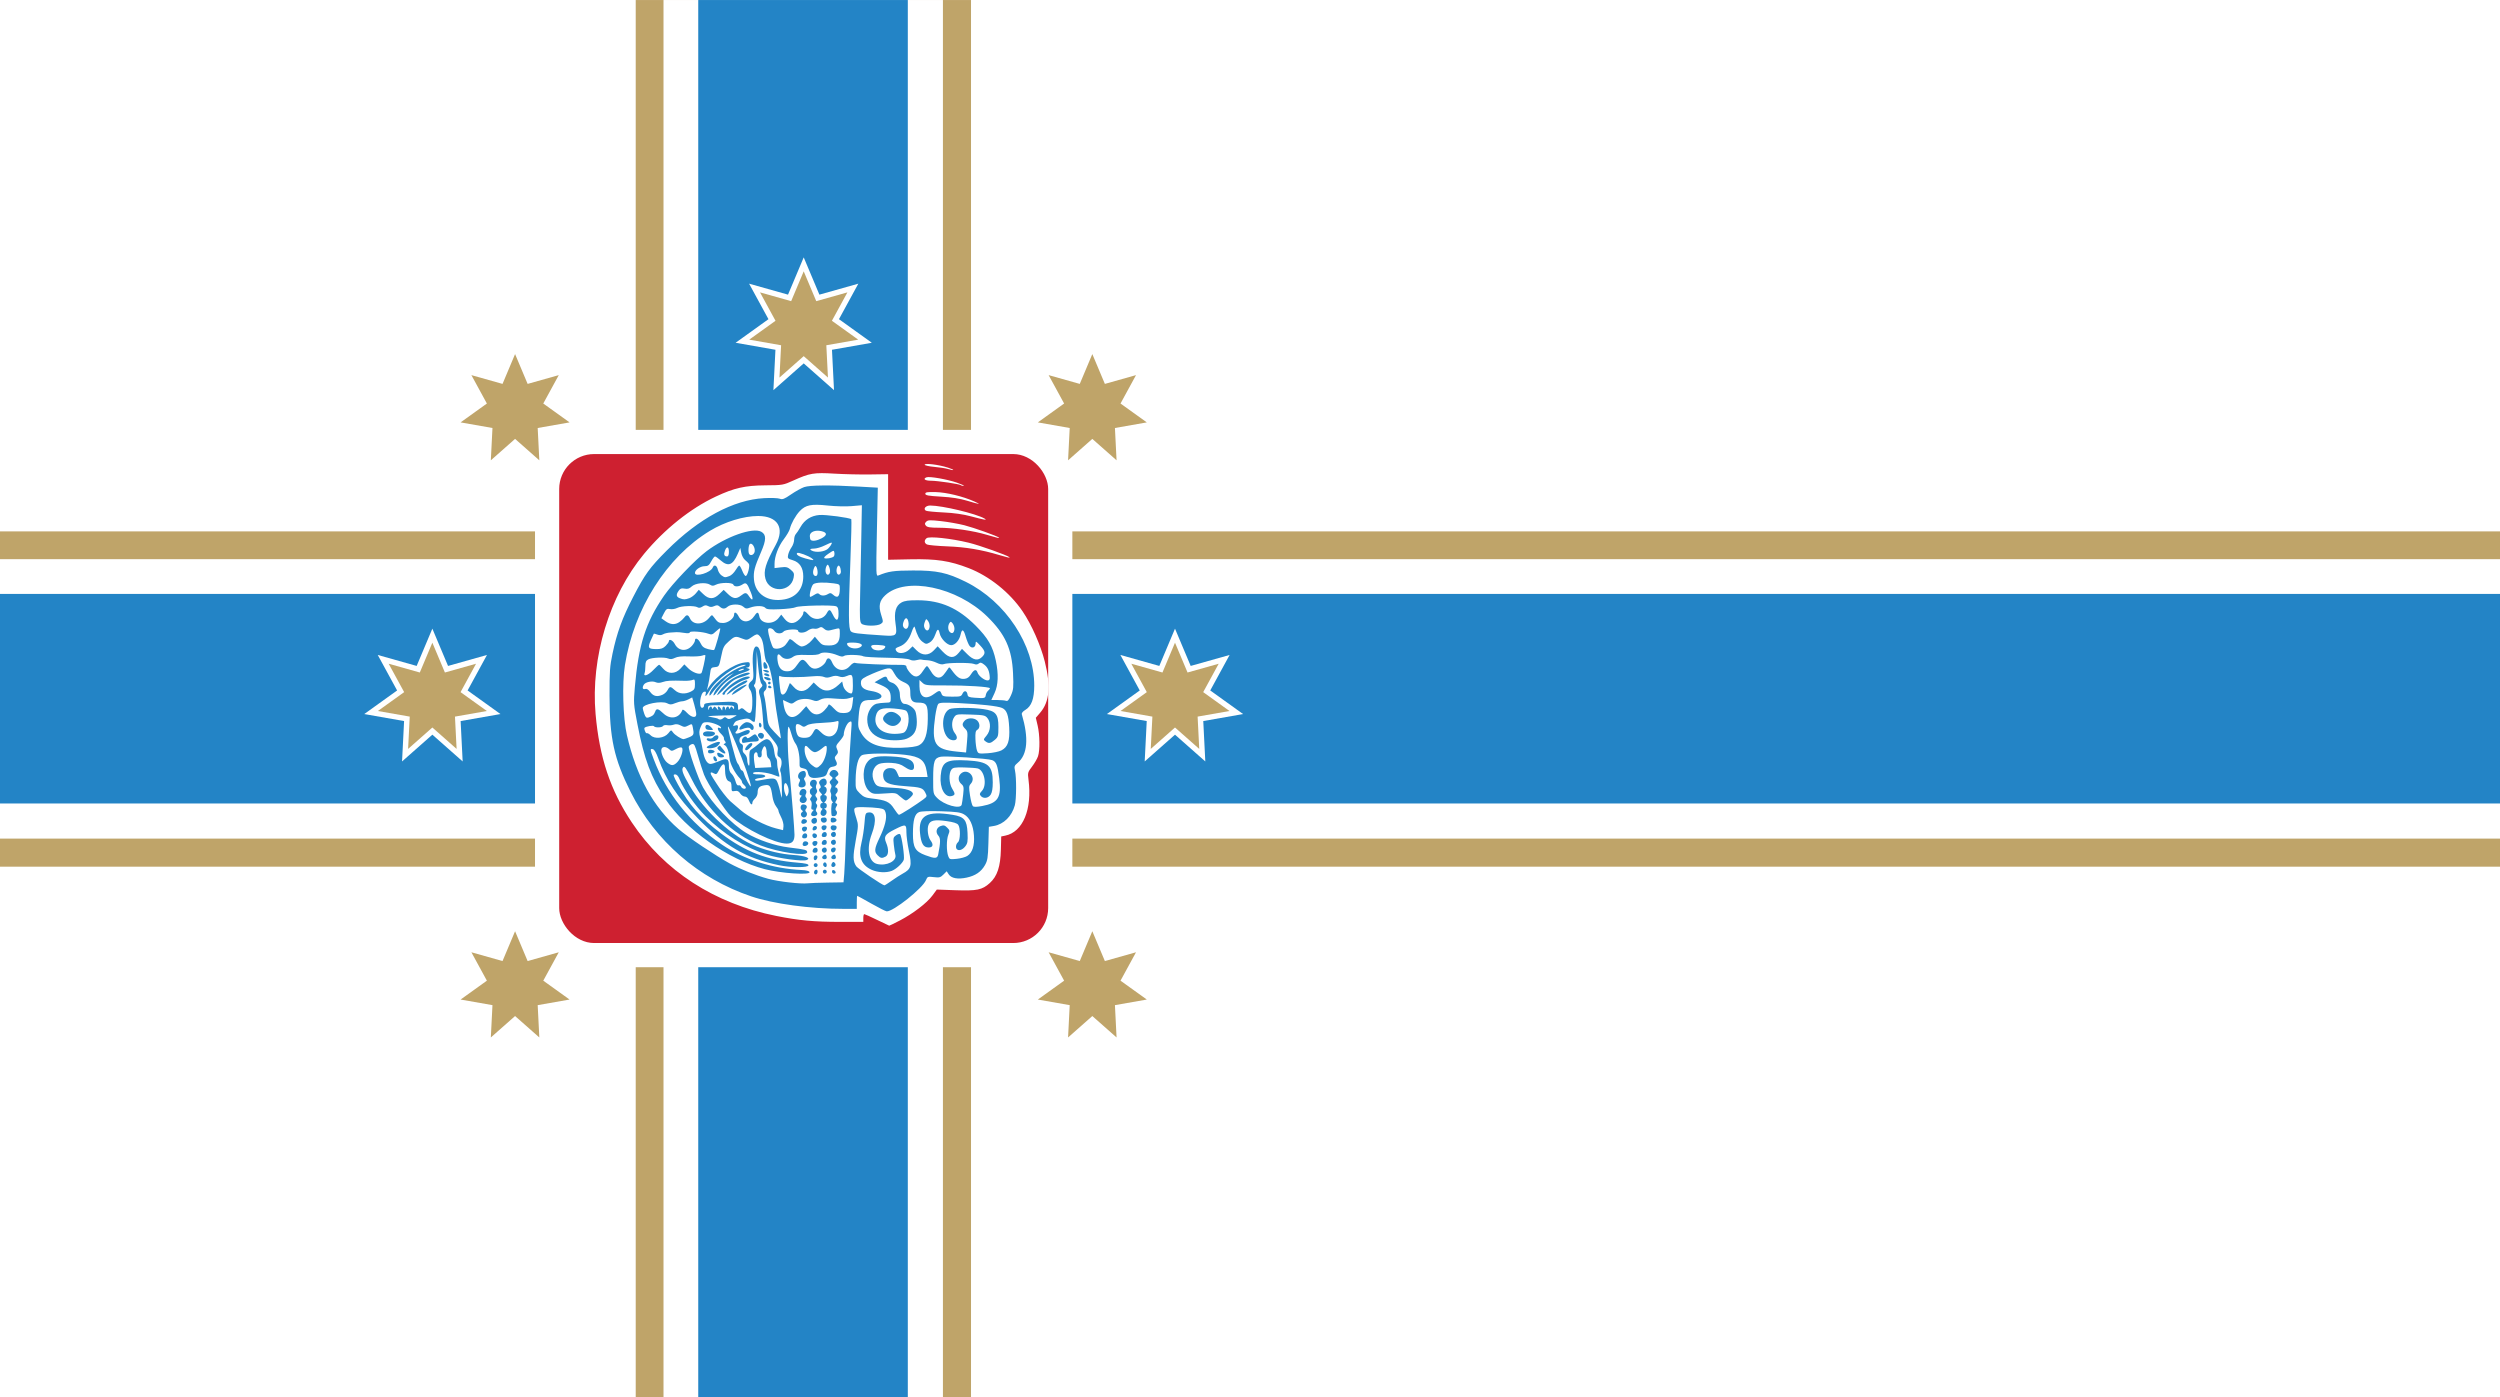 <?xml version="1.0" encoding="UTF-8"?>
<svg width="1360" height="760" version="1.1" viewBox="0 0 359.83 201.08" xmlns="http://www.w3.org/2000/svg" xmlns:cc="http://creativecommons.org/ns#" xmlns:dc="http://purl.org/dc/elements/1.1/" xmlns:rdf="http://www.w3.org/1999/02/22-rdf-syntax-ns#">
<g transform="translate(0 -95.917)">
<rect x="-2.8422e-14" y="95.917" width="359.83" height="201.08" fill="#fff" style="paint-order:normal"/>
<g transform="translate(-4965.7 -1150)">
<g fill="#bfa469">
<rect x="4965.7" y="1322.4" width="359.83" height="48.26" style="paint-order:normal"/>
<rect transform="rotate(-90)" x="-1447" y="5057.2" width="201.08" height="48.26" style="paint-order:normal"/>
</g>
<g fill="#fff">
<rect x="4965.7" y="1326.4" width="359.83" height="40.217" style="paint-order:normal"/>
<rect transform="rotate(-90)" x="-1447" y="5061.2" width="201.08" height="40.217" style="paint-order:normal"/>
</g>
<g fill="#2384c6">
<rect transform="rotate(-90)" x="-1447" y="5066.2" width="201.08" height="30.163" style="paint-order:normal"/>
<rect x="4965.7" y="1331.4" width="359.83" height="30.163" style="paint-order:normal"/>
</g>
</g>
<rect x="77.006" y="157.79" width="77.34" height="77.34" fill="#fff" style="paint-order:normal"/>
<path d="m115.68 132.96 2.258 5.365 5.603-1.58-2.787 5.111 4.728 3.395-5.733 1.008 0.293 5.814-4.362-3.854-4.362 3.854 0.293-5.814-5.733-1.008 4.728-3.395-2.787-5.111 5.603 1.58z" fill="#fff" style="paint-order:normal"/>
<path d="m115.68 134.97 1.806 4.292 4.482-1.264-2.229 4.088 3.783 2.716-4.587 0.806 0.235 4.651-3.49-3.083-3.49 3.083 0.235-4.651-4.587-0.806 3.783-2.716-2.229-4.088 4.482 1.264z" fill="#bfa469" style="paint-order:normal"/>
<path d="m169.12 186.4 2.258 5.365 5.603-1.58-2.787 5.111 4.728 3.395-5.733 1.008 0.293 5.814-4.362-3.854-4.362 3.854 0.293-5.814-5.733-1.008 4.728-3.395-2.787-5.111 5.603 1.58z" fill="#fff" style="paint-order:normal"/>
<path d="m169.12 188.42 1.806 4.292 4.482-1.264-2.229 4.088 3.783 2.716-4.587 0.806 0.235 4.651-3.49-3.083-3.49 3.083 0.235-4.651-4.587-0.806 3.783-2.716-2.229-4.088 4.482 1.264z" fill="#bfa469" style="paint-order:normal"/>
<path d="m62.23 186.4 2.258 5.365 5.603-1.58-2.787 5.111 4.728 3.395-5.733 1.008 0.293 5.814-4.362-3.854-4.362 3.854 0.293-5.814-5.733-1.008 4.728-3.395-2.787-5.111 5.603 1.58z" fill="#fff" style="paint-order:normal"/>
<path d="m62.23 188.42 1.806 4.292 4.482-1.264-2.229 4.088 3.783 2.716-4.587 0.806 0.235 4.651-3.49-3.083-3.49 3.083 0.235-4.651-4.587-0.806 3.783-2.716-2.229-4.088 4.482 1.264z" fill="#bfa469" style="paint-order:normal"/>
<path d="m74.136 146.88 1.806 4.292 4.482-1.264-2.229 4.088 3.783 2.716-4.587 0.806 0.235 4.651-3.49-3.083-3.49 3.083 0.235-4.651-4.587-0.806 3.783-2.716-2.229-4.088 4.482 1.264z" fill="#bfa469" style="paint-order:normal"/>
<path d="m157.22 146.88 1.806 4.292 4.482-1.264-2.229 4.088 3.783 2.716-4.587 0.806 0.235 4.651-3.49-3.083-3.49 3.083 0.235-4.651-4.587-0.806 3.783-2.716-2.229-4.088 4.482 1.264z" fill="#bfa469" style="paint-order:normal"/>
<path d="m157.22 229.95 1.806 4.292 4.482-1.264-2.229 4.088 3.783 2.716-4.587 0.806 0.235 4.651-3.49-3.083-3.49 3.083 0.235-4.651-4.587-0.806 3.783-2.716-2.229-4.088 4.482 1.264z" fill="#bfa469" style="paint-order:normal"/>
<path d="m74.136 229.95 1.806 4.292 4.482-1.264-2.229 4.088 3.783 2.716-4.587 0.806 0.235 4.651-3.49-3.083-3.49 3.083 0.235-4.651-4.587-0.806 3.783-2.716-2.229-4.088 4.482 1.264z" fill="#bfa469" style="paint-order:normal"/>
<rect x="80.486" y="161.27" width="70.379" height="70.379" rx="5.027" ry="5.027" fill="#ce2030" style="paint-order:normal"/>
<g transform="matrix(.71 0 0 .71 -3566.7 -611.65)" stroke-width="1.409">
<path d="m5202.2 1094.3s-16.123-0.62-19.348 1.364c-3.803 1.24-32.702-1.075-37.663 42.912 5.817 41.882 37.732 43.623 52.013 43.623l1.029-1.662 5.209 2.522s8.723-7.152 9.26-7.193c0.537-0.041 12.981 4.548 12.65-10.087 4.697-1.737 5.931-7.943 5.176-12.228 1.052 0.351 2.689-10.173 2.105-11.576 3.274-3.391 4.093-34.144-30.285-30.636-0.468 0.351-0.147-17.039-0.147-17.039z" fill="#2384c6"/>
<path d="m5205.9 1183.2c2.7-1.407 5.515-3.559 6.629-5.067l0.908-1.228 3.726 0.135c4.392 0.16 5.47-0.064 7.008-1.452 1.519-1.372 2.166-3.325 2.252-6.795l0.066-2.65 0.81-0.166c3.592-0.735 5.501-5.33 4.719-11.357-0.179-1.383-0.143-1.514 0.722-2.646 0.501-0.655 1.046-1.595 1.211-2.09 0.409-1.227 0.37-4.322-0.078-6.229l-0.37-1.572 0.909-1.062c1.877-2.193 2.16-5.39 0.913-10.327-0.85-3.366-2.683-7.51-4.518-10.211-2.581-3.801-6.724-7.117-10.921-8.742-3.827-1.481-6.557-1.896-11.763-1.788l-4.564 0.095v-17.346l-3.638 0.054c-2.001 0.03-5.266-0.045-7.255-0.166-4.133-0.252-5.011-0.105-8.289 1.382-2.082 0.945-2.175 0.961-5.689 0.989-4.127 0.033-6.333 0.532-10.043 2.271-5.148 2.413-10.401 6.605-14.553 11.615-7.045 8.502-10.842 21.029-9.836 32.457 0.775 8.812 2.994 15.456 7.34 21.982 6.573 9.871 16.745 16.46 29.283 18.968 4.581 0.917 7.694 1.205 13.012 1.205h4.641v-0.794c0-0.437 0.089-0.788 0.198-0.78 0.109 0.007 1.27 0.533 2.58 1.167 1.31 0.635 2.423 1.164 2.473 1.177 0.051 0.013 1.003-0.452 2.117-1.032zm-5.762-3.465c-1.518-0.861-2.798-1.565-2.844-1.565-0.046 0-0.084 0.595-0.084 1.323v1.323h-2.725c-6.732 0-14.173-1.01-18.699-2.539-10.678-3.607-19.454-11.226-24.456-21.231-3.331-6.663-4.234-10.807-4.249-19.489-0.008-4.825 0.072-5.939 0.605-8.467 0.903-4.276 1.972-7.209 4.194-11.509 2.38-4.606 3.338-5.929 6.816-9.415 6.488-6.503 13.502-10.274 19.728-10.61 1.382-0.074 2.806-0.023 3.164 0.115 0.55 0.212 0.905 0.077 2.289-0.871 0.901-0.617 2.097-1.283 2.656-1.48 1.15-0.405 5.185-0.442 11.151-0.104l3.784 0.215-0.188 9.003c-0.183 8.794-0.176 8.998 0.317 8.794 2.042-0.843 3.086-0.994 6.987-1.008 4.854-0.017 6.932 0.429 10.716 2.3 8.098 4.005 13.897 12.799 13.883 21.053-0.005 2.663-0.566 4.181-1.817 4.921-0.505 0.298-0.774 0.641-0.7 0.891 1.432 4.857 1.157 8.148-0.821 9.812-0.691 0.581-0.753 0.754-0.566 1.577 0.317 1.399 0.298 5.825-0.03 7.043-0.596 2.212-2.263 3.862-4.24 4.196l-1.026 0.173-0.094 3.355c-0.082 2.91-0.175 3.495-0.702 4.418-0.775 1.356-1.931 2.143-3.707 2.524-1.79 0.384-3.107 0.144-3.635-0.663l-0.408-0.623-0.67 0.67c-0.589 0.589-0.825 0.652-1.945 0.519-1.218-0.144-1.289-0.117-1.596 0.624-0.687 1.659-6.644 6.392-7.948 6.315-0.21-0.012-1.623-0.727-3.141-1.587zm4.12-4.604c0.707-0.508 1.71-1.154 2.229-1.436 1.775-0.965 1.937-1.558 1.278-4.691-0.271-1.288-0.495-2.967-0.497-3.732-0.005-1.663-0.113-1.689-2.346-0.573-1.994 0.997-2.288 1.452-1.756 2.724 0.555 1.328 0.507 2.467-0.118 2.801-0.727 0.389-1.005 0.345-1.605-0.255-0.737-0.737-0.667-1.377 0.386-3.567 1.099-2.285 1.52-3.998 1.239-5.049-0.179-0.669-0.369-0.801-1.379-0.955-0.645-0.098-2.035-0.188-3.09-0.198-2.199-0.022-2.197-0.025-1.474 2.268 0.426 1.353 0.421 1.533-0.142 4.567-0.586 3.156-0.562 4.159 0.125 5.162 0.318 0.465 5.306 3.838 5.697 3.852 0.093 0.003 0.748-0.409 1.455-0.917zm-4.032-2.227c-2.111-0.959-2.757-2.673-2.068-5.481 0.246-1.001 0.52-2.772 0.609-3.936 0.152-1.99 0.201-2.122 0.809-2.208 1.443-0.204 1.72 1.577 0.676 4.35-1.12 2.976-0.651 5.654 1.066 6.085 1.917 0.481 4.065-0.597 3.712-1.863-0.084-0.299-0.226-1.212-0.316-2.027-0.149-1.349-0.108-1.522 0.454-1.916 0.34-0.238 0.705-0.345 0.81-0.237 0.346 0.353 0.969 4.662 0.753 5.215-0.288 0.739-1.565 1.901-2.462 2.24-1.12 0.423-2.829 0.329-4.044-0.223zm-8.926 2.588 3.219-0.052 0.148-1.744c0.081-0.959 0.217-4.125 0.302-7.035 0.159-5.44 0.763-17.496 1.085-21.661 0.18-2.331 0.177-2.345-0.378-2.047-0.494 0.264-1.106 1.698-1.11 2.599-8.1156e-4 0.177-0.375 0.747-0.833 1.268-0.743 0.847-0.798 1.019-0.519 1.631 0.259 0.569 0.236 0.769-0.138 1.182-0.391 0.432-0.403 0.585-0.095 1.162 0.402 0.751 0.19 1.092-0.765 1.226-0.449 0.063-0.713 0.351-0.926 1.008-0.264 0.815-0.433 0.943-1.488 1.129-1.696 0.299-2.283 0.094-2.474-0.86-0.125-0.627-0.334-0.837-0.957-0.962-0.718-0.144-0.793-0.253-0.762-1.119 0.053-1.488-0.326-3.281-0.831-3.924-0.252-0.321-0.611-1.154-0.799-1.852-0.188-0.698-0.443-1.382-0.567-1.521-0.305-0.34-0.286 4.091 0.032 7.527 0.546 5.893 1.141 13.405 1.137 14.352-0.005 1.281-0.45 1.788-1.568 1.788-2.407 0-8.502-2.977-11.309-5.523-1.12-1.016-4.825-6.755-5.472-8.476-0.306-0.814-0.863-2.564-1.237-3.891-0.591-2.095-0.747-2.394-1.189-2.278-0.28 0.073-0.572 0.297-0.648 0.497-0.195 0.509 1.901 6.533 2.885 8.294 1.832 3.273 5.813 7.457 8.791 9.238 2.358 1.41 5.799 2.578 8.616 2.924 3.466 0.426 3.704 0.489 3.704 0.978 0 0.873-5.957-0.009-9.486-1.405-5.661-2.239-10.822-7.204-13.912-13.382-1.18-2.359-1.474-2.772-1.743-2.448-0.398 0.48-0.094 1.336 1.364 3.83 3.061 5.239 8.718 10.366 13.473 12.213 2.502 0.972 5.068 1.567 7.463 1.73 2.442 0.167 3.715 0.651 2.724 1.035-0.814 0.315-5.646-0.332-7.96-1.067-4.393-1.394-8.945-4.239-12.525-7.826-2.052-2.056-4.426-5.411-5.202-7.351-0.314-0.785-0.602-1.116-0.97-1.116-0.471 0-0.414 0.204 0.582 2.05 2.174 4.032 4.692 6.893 8.73 9.918 5.014 3.757 9.35 5.419 15.412 5.909 1.686 0.136 2.315 0.285 2.315 0.548 0 0.497-3.615 0.484-6.002-0.022-6.71-1.422-10.991-3.907-16.499-9.578-4.064-4.184-6.392-7.718-7.939-12.051-0.401-1.123-0.804-1.815-1.103-1.893-0.609-0.159-0.595 0.014 0.154 2.004 2.653 7.042 7.372 12.953 13.846 17.347 4.436 3.01 10.348 4.89 16.199 5.151 0.945 0.042 1.476 0.189 1.556 0.432 0.21 0.637-5.876 0.228-9.076-0.61-7.412-1.942-16.015-8.01-20.139-14.204-2.914-4.377-4.306-8.106-5.68-15.216-0.783-4.052-0.798-4.273-0.516-7.497 0.754-8.608 2.186-13.087 5.925-18.527 1.675-2.437 6.287-7.264 8.622-9.023 3.91-2.946 9.374-4.885 11.08-3.933 1.044 0.583 1.034 1.631-0.04 4.106-1.342 3.094-1.573 3.986-1.441 5.574 0.247 2.973 2.836 4.655 6.2 4.027 2.406-0.449 3.797-2.155 3.795-4.654-0.001-1.747-0.725-2.864-2.126-3.284-1.017-0.305-1.083-0.382-0.941-1.095 0.084-0.422 0.393-1.103 0.685-1.513s0.531-1.106 0.531-1.546c0-0.44 0.155-0.957 0.345-1.15 0.19-0.192 0.613-0.828 0.94-1.413 0.822-1.469 2.14-2.31 3.841-2.451 1.255-0.104 6.152 0.55 6.465 0.863 0.071 0.071-0.01 3.792-0.18 8.269-0.421 11.132-0.403 13.953 0.092 14.449 0.384 0.384 1.128 0.479 6.532 0.839 2.78 0.185 2.88 0.089 2.518-2.427-0.33-2.294 0.049-3.618 1.216-4.256 0.65-0.355 1.442-0.461 3.363-0.448 4.6 0.03 8.098 1.57 11.65 5.13 2.508 2.514 3.494 4.221 4.106 7.111 0.583 2.753 0.494 4.957-0.268 6.594l-0.647 1.389h1.289c0.709 0 1.478 0.073 1.71 0.161 0.313 0.12 0.565-0.166 0.984-1.112 0.506-1.143 0.549-1.599 0.42-4.461-0.222-4.952-1.588-7.959-5.235-11.522-6.151-6.009-16.542-8.165-20.683-4.292-1.155 1.081-1.381 2.15-0.826 3.912 0.458 1.453 0.457 1.504-0.034 1.863-0.7 0.512-3.421 0.489-3.943-0.033-0.34-0.34-0.384-1.167-0.286-5.358 0.064-2.725 0.172-8.036 0.24-11.802l0.124-6.846-2.07 0.181c-1.142 0.1-3.316 0.046-4.849-0.119-3.324-0.358-4.484-0.128-5.674 1.124-0.855 0.9-1.746 2.505-2.023 3.643-0.088 0.364-0.639 1.296-1.224 2.072-1.107 1.468-1.865 3.49-1.865 4.975v0.866l1.272-0.151c1.092-0.129 1.379-0.059 2.023 0.495 0.656 0.564 0.728 0.766 0.571 1.602-0.558 2.976-4.924 3.142-5.712 0.217-0.432-1.605 0.014-3.072 2.1-6.901 1.858-3.41 0.379-5.821-3.57-5.821-2.949 0-6.742 1.164-9.772 2.999-8.806 5.332-15.424 15.794-17.247 27.264-0.591 3.718-0.387 10.744 0.411 14.187 1.937 8.351 5.354 14.566 10.448 19.002 1.86 1.62 7.599 5.48 10.335 6.951 2.365 1.272 5.269 2.432 7.879 3.148 2.075 0.569 6.567 1.079 8.009 0.909 0.437-0.051 2.242-0.117 4.012-0.145zm-2.687-1.815c-0.195-0.316 0.053-0.798 0.41-0.798 0.322 0 0.324 0.716 0.003 0.915-0.135 0.084-0.321 0.031-0.412-0.117zm1.717-0.401c0-0.218 0.179-0.397 0.397-0.397 0.218 0 0.397 0.179 0.397 0.397 0 0.218-0.179 0.397-0.397 0.397-0.218 0-0.397-0.179-0.397-0.397zm1.852-0.022c0-0.467 0.57-0.386 0.733 0.105 0.058 0.173-0.084 0.314-0.314 0.314-0.23 0-0.419-0.189-0.419-0.419zm-3.704-1.301c0-0.218 0.179-0.397 0.397-0.397 0.218 0 0.397 0.179 0.397 0.397 0 0.218-0.179 0.397-0.397 0.397-0.218 0-0.397-0.179-0.397-0.397zm1.984 0.132c-0.216-0.349 0.101-0.845 0.415-0.65 0.321 0.199 0.319 0.915-0.003 0.915-0.137 0-0.323-0.119-0.412-0.265zm1.621 0.054c-0.072-0.116-0.024-0.383 0.106-0.593 0.178-0.289 0.311-0.307 0.542-0.077 0.168 0.168 0.225 0.435 0.128 0.593-0.209 0.338-0.59 0.376-0.775 0.077zm-3.605-1.619c0-0.325 0.171-0.551 0.416-0.551 0.246 0 0.381 0.18 0.331 0.441-0.129 0.664-0.747 0.755-0.747 0.11zm1.738 0.008c-0.18-0.291 0.494-0.884 0.733-0.645 0.096 0.096 0.174 0.333 0.174 0.527 0 0.394-0.682 0.483-0.908 0.118zm1.852 0c-0.18-0.291 0.494-0.884 0.733-0.645 0.096 0.096 0.174 0.333 0.174 0.527 0 0.394-0.682 0.483-0.908 0.118zm-3.805-1.548c0.133-0.69 1.008-0.767 1.008-0.089 0 0.379-0.17 0.549-0.549 0.549-0.379 0-0.521-0.142-0.46-0.46zm1.935 0.195c-0.221-0.358 0.077-0.794 0.545-0.794 0.21 0 0.381 0.238 0.381 0.529 0 0.548-0.638 0.73-0.926 0.265zm1.861 0.014c-0.233-0.376 0.064-0.808 0.556-0.808 0.232 0 0.365 0.186 0.315 0.441-0.103 0.531-0.631 0.754-0.871 0.367zm-5.787-1.269c-0.077-0.124-0.04-0.386 0.081-0.582 0.268-0.434 1.158-0.154 1.002 0.316-0.132 0.398-0.887 0.583-1.082 0.266zm2.124 0.026c-0.375-0.375-0.163-0.887 0.367-0.887 0.37 0 0.521 0.144 0.463 0.441-0.094 0.487-0.546 0.73-0.83 0.446zm1.72-0.554c0.133-0.69 1.008-0.767 1.008-0.089 0 0.379-0.17 0.549-0.549 0.549s-0.521-0.142-0.46-0.46zm1.935 0.195c-0.221-0.358 0.077-0.794 0.545-0.794 0.21 0 0.381 0.238 0.381 0.529 0 0.548-0.638 0.73-0.926 0.265zm-5.903-1.518c0.133-0.69 1.008-0.767 1.008-0.089 0 0.379-0.17 0.549-0.549 0.549-0.379 0-0.521-0.142-0.46-0.46zm2.249 0.289c-0.363-0.363-0.175-0.925 0.281-0.837 0.255 0.049 0.463 0.256 0.463 0.46 0 0.418-0.467 0.654-0.744 0.377zm1.72-0.554c0.133-0.69 1.008-0.767 1.008-0.089 0 0.379-0.17 0.549-0.549 0.549-0.379 0-0.521-0.142-0.46-0.46zm1.935 0.195c-0.221-0.358 0.077-0.794 0.545-0.794 0.21 0 0.381 0.238 0.381 0.529 0 0.548-0.638 0.73-0.926 0.265zm-5.771-0.965c-0.375-0.375-0.163-0.887 0.367-0.887 0.37 0 0.521 0.144 0.463 0.441-0.094 0.487-0.546 0.73-0.83 0.446zm1.98-0.533c0.052-0.268 0.271-0.487 0.487-0.487 0.567 0 0.485 0.769-0.094 0.88-0.354 0.068-0.461-0.04-0.393-0.393zm1.988 0.268c-0.375-0.375-0.163-0.887 0.367-0.887 0.37 0 0.521 0.144 0.463 0.441-0.094 0.487-0.546 0.73-0.83 0.446zm1.847-0.006c-0.351-0.351-0.165-0.882 0.309-0.882 0.624 0 0.837 0.222 0.659 0.687-0.15 0.39-0.668 0.494-0.968 0.195zm-6.087-1.343c-0.077-0.124-0.04-0.386 0.081-0.582 0.268-0.434 1.158-0.154 1.002 0.316-0.132 0.398-0.887 0.583-1.082 0.266zm2.035-0.208c-0.098-0.254-0.013-0.543 0.199-0.677 0.524-0.332 0.898-0.149 0.898 0.438 0 0.639-0.871 0.829-1.098 0.239zm1.938-0.232c-0.178-0.465 0.035-0.687 0.659-0.687 0.309 0 0.485 0.192 0.485 0.529 0 0.616-0.919 0.743-1.144 0.158zm1.938-0.158c0-0.436 0.137-0.546 0.595-0.481 0.327 0.047 0.595 0.263 0.595 0.481s-0.268 0.435-0.595 0.481c-0.458 0.065-0.595-0.046-0.595-0.481zm-6-0.953c-0.089-0.233-0.013-0.516 0.169-0.628 0.235-0.145 0.246-0.257 0.039-0.386-0.506-0.313-0.343-1.208 0.221-1.208 0.65 0 0.94 0.45 0.574 0.891-0.199 0.24-0.195 0.424 0.012 0.632 0.382 0.382 0.093 1.123-0.438 1.123-0.227 0-0.487-0.191-0.576-0.424zm2.031-0.185c0-0.189 0.143-0.487 0.318-0.661 0.247-0.247 0.24-0.318-0.033-0.318-0.244 0-0.305-0.229-0.2-0.755 0.083-0.415 0.02-0.887-0.141-1.047-0.213-0.213-0.206-0.396 0.027-0.676 0.217-0.262 0.23-0.439 0.042-0.556-0.385-0.238-0.348-1.126 0.053-1.289 0.258-0.105 0.252-0.189-0.026-0.384-0.49-0.344-0.275-1.218 0.328-1.334 0.609-0.117 0.996 0.444 0.694 1.008-0.128 0.239-0.111 0.619 0.039 0.888 0.182 0.326 0.166 0.588-0.055 0.853-0.248 0.299-0.245 0.47 0.011 0.78 0.241 0.291 0.252 0.491 0.039 0.747-0.206 0.249-0.209 0.432-0.008 0.633 0.198 0.198 0.2 0.438 0.006 0.8-0.194 0.362-0.192 0.602 0.005 0.799 0.155 0.155 0.202 0.411 0.104 0.57-0.25 0.404-1.205 0.36-1.205-0.056zm1.954-0.037c-0.089-0.231-0.014-0.597 0.165-0.813 0.227-0.273 0.236-0.394 0.03-0.394-0.163 0-0.297-0.238-0.297-0.529s0.143-0.529 0.318-0.529c0.247 0 0.247-0.071 0-0.318-0.394-0.394-0.418-1.27-0.034-1.27 0.156 0 0.096-0.187-0.132-0.416-0.478-0.478-0.527-0.807-0.157-1.036 0.163-0.101 0.141-0.35-0.061-0.673-0.261-0.419-0.24-0.593 0.117-0.95 0.241-0.241 0.625-0.365 0.855-0.277 0.497 0.191 0.557 1.126 0.087 1.345-0.265 0.123-0.265 0.185 0 0.309 0.42 0.196 0.427 0.966 0.013 1.38-0.247 0.247-0.247 0.318 0 0.318 0.175 0 0.318 0.214 0.318 0.476s-0.143 0.619-0.318 0.794c-0.247 0.247-0.247 0.318 0 0.318 0.175 0 0.318 0.238 0.318 0.529s-0.149 0.531-0.331 0.533c-0.245 0.003-0.238 0.063 0.026 0.23 0.48 0.304 0.28 1.193-0.294 1.304-0.253 0.049-0.533-0.1-0.622-0.331zm2.247 0.315c-0.208-0.42-0.143-2.58 0.078-2.58 0.183 0 0.167-0.141-0.044-0.395-0.181-0.218-0.269-0.621-0.197-0.897 0.072-0.276 0.035-0.657-0.083-0.847-0.118-0.19-0.095-0.568 0.051-0.84 0.186-0.347 0.167-0.611-0.062-0.887-0.263-0.317-0.243-0.477 0.103-0.822 0.395-0.395 0.394-0.455-0.023-0.765-0.356-0.265-0.389-0.437-0.158-0.815 0.377-0.614 1.153-0.614 1.53 0 0.231 0.377 0.198 0.55-0.158 0.815-0.419 0.311-0.42 0.368-0.018 0.77 0.402 0.402 0.398 0.473-0.052 0.971-0.267 0.296-0.362 0.537-0.209 0.537 0.463 0 0.6 0.755 0.207 1.147-0.28 0.28-0.295 0.443-0.062 0.676 0.233 0.233 0.231 0.429-0.007 0.811-0.244 0.391-0.243 0.53 0.007 0.62 0.248 0.09 0.25 0.237 0.009 0.646-0.22 0.374-0.229 0.613-0.031 0.811 0.369 0.369 0.073 1.11-0.443 1.11-0.223 0-0.42-0.03-0.438-0.066zm-6.487-2.98c-0.084-0.22-0.007-0.577 0.173-0.794 0.248-0.298 0.25-0.394 0.011-0.394-0.515 0-0.192-1.177 0.351-1.28 0.62-0.118 0.998 0.446 0.687 1.027-0.141 0.263-0.13 0.54 0.027 0.698 0.387 0.387-0.001 1.143-0.587 1.143-0.28 0-0.578-0.18-0.663-0.4zm-0.223-3.034c-0.088-0.143-0.035-0.492 0.117-0.778 0.184-0.344 0.188-0.574 0.012-0.683-0.454-0.28-0.291-1.158 0.269-1.459 0.294-0.157 0.651-0.214 0.794-0.126 0.335 0.207 0.335 1.109-4.9748e-5 1.316-0.165 0.102-0.15 0.335 0.042 0.642 0.166 0.265 0.226 0.676 0.135 0.914-0.181 0.471-1.113 0.589-1.37 0.173zm34.17 14.146c1.032-0.676 1.495-2.093 1.349-4.13-0.154-2.153-0.844-3.627-2.013-4.3-0.725-0.417-1.565-0.532-4.63-0.63-2.294-0.073-4.02-0.012-4.456 0.159-0.914 0.358-1.27 1.592-1.27 4.405-6.3925e-4 2.781 0.457 3.574 2.501 4.339 2.004 0.75 2.449 0.721 2.625-0.172 0.477-2.423 0.486-3.267 0.041-3.759-0.647-0.715-0.426-1.667 0.458-1.977 0.609-0.213 0.832-0.159 1.315 0.325 0.53 0.53 0.551 0.657 0.235 1.442-0.392 0.974-0.399 3.341-0.013 4.357 0.244 0.642 0.332 0.669 1.726 0.525 0.808-0.083 1.767-0.347 2.131-0.586zm-2.115-1.363c-0.309-0.309-0.19-1.07 0.22-1.411 0.499-0.414 0.538-2.881 0.056-3.54-0.233-0.319-0.978-0.556-2.351-0.748-2.46-0.345-3.324-0.163-3.681 0.778-0.317 0.832-0.094 2.462 0.431 3.155 0.642 0.847 0.481 1.413-0.401 1.413-1.062 0-1.524-0.776-1.744-2.929-0.364-3.567 1.393-4.546 6.622-3.689 2.353 0.385 2.892 1.039 3.01 3.646 0.081 1.781 0.018 2.141-0.48 2.774-0.544 0.69-1.296 0.937-1.681 0.551zm-35.613-6.463c-0.301-0.577-0.547-1.176-0.547-1.331s-0.232-0.576-0.516-0.937-0.598-1.213-0.698-1.894c-0.33-2.245-0.518-2.518-1.616-2.34-1.08 0.175-1.394 0.517-1.4 1.523-0.002 0.378-0.242 0.902-0.533 1.165-0.291 0.263-0.529 0.639-0.529 0.835 0 0.628-0.404 0.38-0.713-0.438-0.193-0.512-0.485-0.794-0.821-0.794-0.287 0-0.707-0.283-0.933-0.628-0.308-0.47-0.582-0.595-1.089-0.498-0.628 0.12-0.677 0.058-0.677-0.852 0-0.741-0.123-1.014-0.501-1.113-0.531-0.139-0.822-1.079-0.822-2.653 0-1.131-0.481-1.062-1.101 0.158-0.587 1.154-0.62 1.176-1.257 0.835-0.7-0.375-0.73 0.005-0.078 0.991 0.26 0.394 0.588 0.905 0.728 1.135 0.673 1.107 2.173 3.038 2.742 3.53 0.35 0.302 1.3 1.123 2.112 1.824 1.674 1.446 5.015 3.177 7.174 3.718l1.455 0.364 0.084-0.777c0.046-0.427-0.162-1.249-0.463-1.826zm25.997-1.724c1.044-0.671 2.285-1.51 2.758-1.865 0.829-0.623 0.846-0.673 0.473-1.394-0.519-1.004-0.863-1.115-4.216-1.355-3.286-0.235-4.204-0.665-4.341-2.03-0.106-1.059 0.559-1.714 1.635-1.609 0.642 0.063 0.911 0.272 1.205 0.94l0.378 0.86h5.793l-0.179-1.125c-0.365-2.289-1.326-3.024-4.417-3.379-3.177-0.365-7.899-0.321-8.7 0.081-0.79 0.397-1.258 2.217-1.297 5.044-0.024 1.713 0.022 1.86 0.849 2.686 0.724 0.724 1.144 0.904 2.447 1.05 2.84 0.317 3.605 0.668 4.484 2.053 0.437 0.689 0.892 1.254 1.012 1.257 0.12 0.003 1.073-0.544 2.117-1.214zm-1.873-2.49c-0.852-0.775-0.884-0.781-3.175-0.623-2.111 0.146-2.378 0.11-3.035-0.414-1.293-1.029-1.621-4.186-0.598-5.748 0.794-1.212 1.827-1.494 4.931-1.347 3.286 0.156 4.531 0.653 4.674 1.868 0.124 1.062-0.569 1.172-1.839 0.292-0.839-0.581-1.457-0.772-2.774-0.856-0.963-0.061-2.021 0.027-2.451 0.206-1.292 0.535-1.726 2.232-0.953 3.727 0.466 0.901 0.747 0.98 4.025 1.133 2.357 0.11 3.775 0.574 3.775 1.235 0 0.333-1.086 1.329-1.439 1.319-0.154-0.004-0.668-0.36-1.142-0.791zm12.466 1.659c0.072-0.255 0.21-1.199 0.306-2.099 0.156-1.454 0.114-1.688-0.378-2.109-0.656-0.561-0.717-1.477-0.137-2.057 1.31-1.31 3.296 0.642 2.052 2.016-0.389 0.429-0.407 0.72-0.152 2.369 0.16 1.034 0.417 2.005 0.57 2.159 0.196 0.196 0.764 0.189 1.903-0.023 3.229-0.601 3.926-1.725 3.451-5.569-0.341-2.76-0.594-3.408-1.456-3.736-0.858-0.326-9.317-0.887-10.378-0.688-1.33 0.25-1.554 0.885-1.56 4.426-0.005 3.061 0.003 3.098 0.772 3.903 1.387 1.449 4.729 2.389 5.007 1.408zm3.867-1.794c-0.278-0.335-0.238-0.509 0.232-1.009 1.095-1.166 0.517-4.21-0.866-4.558-0.347-0.087-1.604-0.178-2.793-0.202-1.864-0.038-2.214 0.027-2.539 0.47-0.554 0.753-0.472 2.767 0.153 3.792 0.663 1.088 0.661 1.305-0.014 1.519-1.419 0.45-2.531-1.534-2.298-4.101 0.258-2.847 1.123-3.341 5.422-3.098 4.236 0.24 5.138 1.02 5.138 4.446 0 1.25-0.137 2.054-0.426 2.495-0.485 0.741-1.495 0.865-2.008 0.246zm-40.323-2.047c-0.024-1.348-0.138-2.604-0.253-2.791-0.115-0.187-0.125-0.542-0.022-0.79 0.378-0.909 0.267-1.952-0.237-2.222-0.392-0.21-0.462-0.458-0.34-1.212 0.139-0.858 0.011-1.125-1.341-2.798l-1.495-1.85-0.203-2.666c-0.111-1.466-0.328-3.082-0.481-3.591-0.371-1.233-0.353-1.476 0.145-1.975 0.358-0.358 0.368-0.489 0.066-0.85-0.208-0.248-0.478-1.712-0.647-3.498l-0.29-3.071-0.041 3.188c-0.026 2.01-0.154 3.301-0.347 3.494-0.232 0.232-0.224 0.405 0.033 0.715 0.249 0.3 0.309 1.25 0.226 3.575-0.062 1.742-0.195 3.249-0.296 3.349-0.1 0.1-0.414-0.026-0.696-0.282-0.379-0.343-0.742-0.418-1.391-0.287-1.552 0.313-1.799 0.428-2.091 0.974-0.254 0.474-0.223 0.516 0.265 0.361 0.425-0.135 0.552-0.062 0.552 0.319 0 0.272-0.141 0.635-0.313 0.807-0.555 0.555 0.028 0.694 0.987 0.237 0.512-0.244 1.106-0.444 1.32-0.444 0.688 0 0.412 0.778-0.34 0.957-0.4 0.096-0.876 0.291-1.058 0.434-0.467 0.368-0.411 1.24 0.092 1.433 0.297 0.114 0.38 0.372 0.28 0.872-0.1 0.501 0.009 0.84 0.371 1.15 0.282 0.242 0.515 0.768 0.518 1.17 0.002 0.402 0.12 0.909 0.262 1.127 0.179 0.276 0.238-0.118 0.194-1.287-0.054-1.445 0.012-1.726 0.466-1.984 0.291-0.166 0.976-0.688 1.522-1.161s1.228-0.86 1.515-0.86c0.71 0 1.366 1.083 1.529 2.523 0.074 0.656 0.238 1.257 0.364 1.335 0.126 0.078 0.229 0.523 0.229 0.988s0.117 1.254 0.26 1.753c0.143 0.499 0.221 0.946 0.173 0.994-0.048 0.048-0.523-0.095-1.055-0.317-1.308-0.546-4.011-0.82-4.251-0.43-0.128 0.207 0.234 0.298 1.176 0.298 1.605 0 1.746 0.611 0.172 0.744-0.534 0.045-0.972 0.208-0.972 0.361 0 0.172 0.33 0.216 0.86 0.114 2.651-0.507 3.123-0.507 3.494 0.001 0.2 0.273 0.509 1.182 0.687 2.02s0.351 1.523 0.384 1.523c0.034 0 0.042-1.103 0.018-2.451zm-7.414-7.316c-0.179-0.29 0.744-1.345 1.177-1.345 0.522 0 0.234 0.64-0.572 1.27-0.284 0.222-0.498 0.249-0.605 0.076zm-0.675-1.853c0-0.617 0.828-1.111 0.999-0.597 0.071 0.213 0.359 0.133 0.891-0.246 0.763-0.543 0.798-0.545 1.159-0.068 0.597 0.789 0.459 1.116-0.47 1.113-0.473-0.002-1.247 0.08-1.72 0.181-0.76 0.163-0.86 0.118-0.86-0.383zm3.438-0.686c-0.25-0.301-0.266-0.497-0.057-0.705 0.401-0.401 1.175-0.05 1.071 0.487-0.119 0.613-0.601 0.717-1.014 0.219zm-3.967-1.689c0-0.436 0.997-1.351 1.473-1.351 0.724 0 1.438 0.53 1.438 1.068 0 0.564-0.389 0.696-0.677 0.23-0.177-0.286-0.871-0.227-1.77 0.151-0.279 0.117-0.463 0.078-0.463-0.098zm3.969-0.838c0-0.3 0.119-0.471 0.265-0.381 0.146 0.09 0.265 0.335 0.265 0.545s-0.119 0.381-0.265 0.381-0.265-0.245-0.265-0.545zm5.926 12.699c-0.131-0.449-0.357-0.837-0.502-0.863-0.395-0.069-0.465 1.198-0.116 2.086 0.303 0.771 0.308 0.773 0.581 0.186 0.175-0.376 0.188-0.891 0.037-1.409zm-8.572 0.049c0-0.128-0.179-0.38-0.397-0.562-0.218-0.181-0.397-0.454-0.397-0.606 0-0.152-0.183-0.465-0.407-0.695-1.005-1.036-2.016-2.98-2.105-4.047-0.115-1.386-0.512-2.48-0.977-2.695-0.282-0.13-0.284-0.19-0.006-0.318 0.248-0.115 0.264-0.252 0.057-0.501-0.157-0.189-0.251-0.461-0.209-0.604 0.041-0.143-0.259-0.573-0.667-0.955-0.661-0.619-0.791-1.464-0.165-1.078 0.135 0.084 0.246 0.048 0.246-0.079 0-0.393-1.82-1.123-2.801-1.123-0.821 0-0.978 0.114-1.335 0.968-0.333 0.797-0.35 1.181-0.096 2.183 0.169 0.668 0.413 1.855 0.542 2.638 0.273 1.665 0.858 2.678 1.546 2.678 0.269 0 1.049-0.248 1.733-0.55 1.629-0.721 1.999-0.555 1.999 0.898 0 0.823 0.154 1.297 0.53 1.638 0.292 0.264 0.652 0.932 0.801 1.485 0.18 0.668 0.39 0.959 0.626 0.869 0.196-0.075 0.427 0.049 0.514 0.276 0.166 0.432 0.968 0.581 0.968 0.18zm-6.523-5.732c-0.214-0.558 0.143-0.86 0.448-0.378 0.324 0.512 0.317 0.786-0.019 0.786-0.15 0-0.343-0.184-0.43-0.408zm0.794-0.794c-0.234-0.609 0.013-0.702 0.791-0.298 0.74 0.384 0.675 0.706-0.141 0.706-0.271 0-0.564-0.184-0.65-0.408zm-1.943-0.782c0-0.308 0.192-0.408 0.67-0.348 0.368 0.046 0.67 0.203 0.67 0.348s-0.301 0.302-0.67 0.348c-0.477 0.06-0.67-0.04-0.67-0.348zm2.381-0.124c-0.525-0.404-0.594-0.577-0.335-0.836 0.179-0.18 0.358-0.276 0.397-0.213 0.039 0.063 0.359 0.442 0.712 0.842 0.762 0.864 0.256 0.999-0.774 0.207zm-2.646-0.75c0-0.117 0.595-0.464 1.323-0.771 1.396-0.59 1.802-0.326 0.839 0.545-0.489 0.443-2.162 0.617-2.162 0.226zm0.331-1.286c-0.529-0.213-0.381-0.67 0.161-0.498 0.284 0.09 0.633-0.014 0.826-0.247 0.425-0.513 1.063-0.522 1.063-0.015 0 0.666-1.19 1.107-2.05 0.76zm-0.992-1.148c-0.276-0.447 0.126-0.794 0.92-0.794 1.185 0 1.666 0.255 1.303 0.692-0.35 0.421-1.98 0.496-2.223 0.101zm0.573-1.235c-0.307-0.307-0.19-0.882 0.179-0.882 0.196 0 0.571 0.238 0.835 0.529 0.467 0.516 0.462 0.529-0.179 0.529-0.362 0-0.738-0.079-0.835-0.176zm8.155 8.484c-1.054-3.084-3.587-9.172-3.749-9.009-0.188 0.188 1.593 7.104 1.912 7.422 0.174 0.174 0.399 0.578 0.501 0.899 0.102 0.321 0.288 0.583 0.414 0.583s0.306 0.268 0.399 0.595c0.272 0.952 1.312 2.87 1.405 2.591 0.047-0.14-0.35-1.526-0.881-3.081zm4.938-1.561c-0.051-0.437-0.259-0.889-0.463-1.005-0.204-0.116-0.373-0.593-0.375-1.058-0.002-0.466-0.108-1.012-0.236-1.213-0.185-0.293-0.293-0.252-0.536 0.201-0.167 0.312-0.285 0.715-0.262 0.896 0.089 0.694-0.035 0.989-0.417 0.989-0.22 0-0.397-0.235-0.397-0.529 0-0.62-0.477-0.708-0.699-0.129-0.084 0.22-0.073 0.94 0.026 1.6l0.18 1.2 3.271-0.157zm10.136 0.298c0.632-0.632 1.196-2.173 1.199-3.275 0.002-0.755-0.139-0.747-1.105 0.066-0.432 0.364-1.016 0.661-1.297 0.661-0.281 0-0.769-0.298-1.086-0.661-0.756-0.87-1.009-0.835-1.009 0.141 0 1.146 0.612 2.456 1.459 3.122 0.917 0.721 1.068 0.717 1.839-0.054zm-29.104-0.529c0.735-0.735 1.315-2.538 0.938-2.916-0.16-0.16-0.589-0.07-1.172 0.243-0.867 0.467-0.949 0.47-1.417 0.046-0.61-0.552-1.347-0.582-1.546-0.064-0.239 0.624 0.412 2.208 1.146 2.785 0.879 0.691 1.285 0.672 2.052-0.094zm65.713-2.39c1.305-0.677 1.718-1.901 1.571-4.651-0.136-2.531-0.493-3.515-1.43-3.942-0.852-0.388-4.415-0.784-8.96-0.994-3.003-0.139-3.764-0.102-4.012 0.197-0.168 0.203-0.435 1.3-0.593 2.439-0.79 5.685-0.137 6.755 4.398 7.201l1.855 0.183 0.186-2.131c0.169-1.938 0.137-2.18-0.36-2.676-0.66-0.66-0.683-1.014-0.108-1.649 0.546-0.603 1.876-0.627 2.518-0.046 0.604 0.547 0.627 1.572 0.042 1.899-0.349 0.195-0.429 0.589-0.382 1.887 0.033 0.902 0.175 1.943 0.316 2.314 0.249 0.655 0.313 0.671 2.168 0.551 1.061-0.069 2.304-0.327 2.792-0.581zm-3.237-1.826c-0.447-0.327-0.435-0.391 0.214-1.163 0.849-1.009 0.933-2.627 0.186-3.55-0.46-0.568-0.742-0.628-3.405-0.719-2.794-0.096-2.92-0.076-3.335 0.517-0.606 0.865-0.548 2.396 0.123 3.249 0.7 0.889 0.488 1.548-0.461 1.435-2.155-0.257-2.657-5.213-0.638-6.294 0.63-0.337 4.589-0.346 6.874-0.016 2.524 0.365 3.062 0.999 3.062 3.609 0 1.865-0.051 2.045-0.742 2.64-0.845 0.727-1.207 0.783-1.879 0.293zm-13.464 0.783c1.203-0.622 1.738-2.241 1.77-5.362 0.03-2.884-0.209-3.277-1.999-3.277-1.152 0-1.546-0.496-1.546-1.945 0-1.379-0.213-1.711-1.446-2.257-0.81-0.358-1.304-0.822-1.764-1.653-0.561-1.014-0.736-1.145-1.426-1.069-0.433 0.048-1.799 0.527-3.036 1.065-1.875 0.815-2.262 1.087-2.326 1.633-0.125 1.056 0.5 1.622 2.064 1.869 2.806 0.444 2.784 1.828-0.029 1.828-1.966 0-2.266 0.4-2.512 3.356-0.169 2.024-0.136 2.237 0.515 3.348 1.326 2.263 3.688 3.13 8.121 2.982 1.891-0.063 3.057-0.23 3.614-0.519zm-7.71-1.385c-1.891-0.693-2.796-1.953-2.796-3.895 0-1.383 0.871-2.849 1.855-3.123 0.362-0.101 1.165-0.195 1.783-0.21 1.108-0.026 1.125-0.04 1.125-0.97 0-1.381-0.401-1.921-1.917-2.586l-1.356-0.594 0.99-0.584c1.217-0.718 1.409-0.725 1.621-0.056 0.092 0.291 0.459 0.602 0.816 0.691 0.917 0.23 1.698 1.337 1.698 2.405 0 1.102 0.407 1.931 0.948 1.931 0.735 0 1.855 0.746 2.175 1.448 0.174 0.382 0.316 1.387 0.316 2.233 0 1.78-0.592 2.766-2.02 3.363-1.117 0.467-3.895 0.438-5.238-0.054zm4.621-1.173c1.028-0.55 1.345-3.701 0.448-4.444-0.178-0.147-1.276-0.343-2.44-0.435-2.586-0.205-3.332 0.098-3.679 1.494-0.52 2.09 1.06 3.619 3.763 3.642 0.774 0.006 1.633-0.109 1.909-0.257zm-3.544-1.867c-0.835-0.656-0.877-1.123-0.168-1.833 0.68-0.68 1.598-0.673 2.478 0.019 0.835 0.656 0.877 1.123 0.168 1.833-0.68 0.68-1.598 0.673-2.478-0.019zm-39.979 2.811c0.953-0.398 1.027-0.591 0.754-1.956-0.161-0.807-0.173-0.812-0.926-0.423-0.677 0.35-0.85 0.349-1.541-0.008-0.544-0.281-0.967-0.331-1.403-0.166-0.343 0.13-0.931 0.178-1.307 0.106-0.376-0.072-0.764-3.2712e-4 -0.862 0.159-0.217 0.352-1.644 0.386-1.855 0.044-0.13-0.211-1.611 0.036-1.89 0.315-0.187 0.187 0.233 1.238 0.443 1.109 0.124-0.076 0.481 0.117 0.795 0.431 0.819 0.819 2.768 0.59 3.573-0.42 0.568-0.712 0.572-0.713 0.954-0.167 0.361 0.515 1.684 1.354 2.141 1.358 0.114 8.9652e-4 0.62-0.171 1.125-0.382zm18.103-2.824c-0.309-1.656-0.67-4.141-0.801-5.524-0.303-3.186-1.016-6.388-1.515-6.801-0.233-0.193-0.46-1.083-0.575-2.256-0.191-1.954-0.471-2.776-1.133-3.325-0.279-0.231-0.588-0.139-1.352 0.405-0.908 0.646-1.061 0.677-1.836 0.365-1.48-0.595-1.617-0.572-2.804 0.478-1.065 0.943-1.201 1.207-1.589 3.106-0.415 2.031-0.442 2.077-1.26 2.156-0.794 0.077-0.845 0.15-1.011 1.455-0.096 0.756-0.278 1.791-0.403 2.3l-0.228 0.926 0.43-0.661c1.467-2.256 4.947-4.651 7.194-4.953 0.966-0.13 1.075-0.087 1.075 0.42 0 0.349-0.176 0.576-0.463 0.595-0.441 0.029-0.441 0.036 0 0.152 0.788 0.206 0.514 0.461-1.025 0.949-1.975 0.627-3.638 1.811-4.782 3.403-1.005 1.399-1.434 1.566-0.782 0.305 0.388-0.75 2.034-2.388 3.347-3.33 0.636-0.456 0.628-0.456-0.22 0-0.831 0.447-2.804 2.428-3.803 3.816-0.305 0.424-0.455 0.498-0.462 0.23-0.036-1.384 4.013-4.886 6.557-5.668 0.68-0.209 0.997-0.388 0.706-0.398-1.74-0.06-5.852 2.912-7.191 5.198-0.705 1.203-1.024 1.454-0.811 0.638 0.097-0.373 0.014-0.465-0.338-0.373-0.779 0.204-1.146 3.25-0.392 3.25 0.218 0 0.397-0.22 0.397-0.489 0-0.435 0.314-0.507 2.852-0.652 3.59-0.205 4.027-0.103 4.027 0.939 0 0.684 0.057 0.748 0.405 0.459 0.335-0.278 0.509-0.238 1.009 0.232 1.157 1.087 1.501 0.646 1.488-1.901-0.005-1.014-0.156-1.827-0.397-2.146-0.535-0.707-0.487-1.269 0.156-1.819 0.505-0.432 0.531-0.647 0.361-2.961-0.176-2.395 0.108-4.099 0.682-4.099 0.631 0 0.937 1.071 1.079 3.78 0.12 2.291 0.246 2.975 0.595 3.23 0.54 0.395 0.58 1.542 0.068 1.967-0.287 0.238-0.315 0.509-0.118 1.157 0.141 0.465 0.367 1.965 0.504 3.332 0.246 2.475 0.253 2.493 1.508 3.848 0.693 0.749 1.294 1.342 1.337 1.318 0.042-0.024-0.176-1.399-0.486-3.054zm-12.423-5.727c0-0.442 1.558-2.234 2.583-2.97 1.538-1.105 4.032-1.965 4.031-1.391-2.0169e-4 0.109-0.738 0.415-1.639 0.68-1.399 0.411-1.884 0.735-3.307 2.208-0.917 0.949-1.668 1.612-1.668 1.473zm1.058-0.271c0-0.115 0.506-0.704 1.125-1.309 1.115-1.09 3.079-2.169 3.969-2.18 0.87-0.011 0.465 0.413-0.69 0.722-1.143 0.306-3.874 2.222-3.874 2.718 0 0.142-0.119 0.258-0.265 0.258s-0.265-0.094-0.265-0.209zm1.579-0.708c0.733-0.757 2.789-1.993 3.313-1.993 0.454 0 0.003 0.52-0.706 0.813-0.463 0.192-1.357 0.742-1.987 1.223-1.482 1.132-1.741 1.114-0.62-0.043zm0.695 0.36c0.56-0.62 2.467-1.669 2.668-1.468 0.128 0.128-2.685 2.025-3.004 2.025-0.092 0 0.059-0.251 0.336-0.557zm6.986-1.03c0-0.146 0.112-0.265 0.249-0.265s0.323 0.119 0.412 0.265c0.09 0.146-0.022 0.265-0.249 0.265-0.227 0-0.412-0.119-0.412-0.265zm0-0.794c0-0.146 0.119-0.265 0.265-0.265s0.265 0.119 0.265 0.265-0.119 0.265-0.265 0.265-0.265-0.119-0.265-0.265zm-0.521-0.783c-0.214-0.135-0.328-0.307-0.253-0.382 0.205-0.205 1.304 0.135 1.304 0.403 0 0.303-0.556 0.293-1.051-0.021zm0.058-0.715c-0.542-0.219-0.375-0.581 0.198-0.431 0.291 0.076 0.529 0.244 0.529 0.372 0 0.252-0.206 0.269-0.728 0.058zm-0.331-0.883c-0.323-0.209-0.288-0.257 0.183-0.261 0.319-0.002 0.653 0.115 0.743 0.261 0.208 0.337-0.405 0.337-0.926 0zm-0.02-0.595c-0.322-1.083-0.019-1.692 0.46-0.926 0.352 0.564 0.324 0.992-0.067 0.992-0.205 0-0.382-0.03-0.393-0.066zm9.136 13.925c0.236-0.09 0.606-0.507 0.822-0.926 0.494-0.955 0.679-0.951 1.663 0.032 1.44 1.44 3.124 0.796 3.405-1.301 0.152-1.134 0.14-1.158-0.48-0.959-0.35 0.112-1.672 0.244-2.938 0.292-1.497 0.057-2.52 0.23-2.924 0.495-0.559 0.366-0.679 0.366-1.203-0.001-0.32-0.224-0.714-0.326-0.876-0.227-0.35 0.216-0.136 1.844 0.314 2.386 0.321 0.387 1.471 0.495 2.217 0.209zm-17.382-3.846c0.232-0.232 0.401-0.228 0.695 0.017 0.309 0.257 0.555 0.237 1.202-0.097 0.447-0.231 0.813-0.447 0.813-0.48 2.7535e-4 -0.033-1.458-0.012-3.241 0.046-2.711 0.088-3.032 0.14-1.959 0.312 0.705 0.114 1.35 0.275 1.433 0.357 0.244 0.244 0.728 0.173 1.056-0.156zm-14.3-0.544c0.176-0.141 0.393-0.483 0.481-0.761 0.227-0.715 0.632-0.631 1.634 0.341 1.385 1.342 3.23 1.031 3.864-0.651 0.078-0.208 0.417-0.014 0.932 0.533 0.94 0.999 1.897 1.153 1.897 0.305 0-0.305-0.187-1.197-0.415-1.982l-0.415-1.427-0.763 0.394c-0.419 0.217-0.992 0.394-1.273 0.394-0.281 0-0.921 0.172-1.424 0.382-0.777 0.325-1.018 0.328-1.609 0.021-1.115-0.579-4.95 0.165-4.95 0.961 0 0.175 0.143 0.714 0.318 1.198 0.257 0.711 0.422 0.848 0.86 0.714 0.298-0.091 0.686-0.281 0.862-0.422zm30.107-0.773 0.988-1.094 0.649 0.829c0.848 1.083 1.948 1.12 2.969 0.099 0.402-0.402 0.789-0.907 0.861-1.124 0.098-0.293 0.37-0.141 1.067 0.598 0.779 0.826 1.113 0.992 1.996 0.992 1.3 0 1.677-0.41 1.858-2.023l0.139-1.229-0.766 0.222c-0.781 0.226-1.244 0.231-3.809 0.04-0.986-0.073-1.682 0.021-2.158 0.292-0.557 0.317-0.859 0.339-1.455 0.106-1.156-0.453-2.739-0.334-3.553 0.268-0.684 0.506-0.769 0.511-1.582 0.106-0.472-0.236-0.885-0.428-0.916-0.428-0.032 0 0.046 0.556 0.174 1.237 0.463 2.479 1.895 2.928 3.538 1.109zm-18.37-1.023c0.135 0 0.247 0.149 0.249 0.331 0.003 0.222 0.091 0.2 0.27-0.066 0.229-0.343 0.324-0.325 0.693 0.132 0.348 0.431 0.398 0.443 0.268 0.066-0.088-0.255-0.05-0.463 0.084-0.463 0.134 0 0.364 0.208 0.513 0.463 0.257 0.441 0.27 0.441 0.278 0 0.004-0.255 0.127-0.463 0.273-0.463s0.278 0.208 0.295 0.463c0.029 0.441 0.036 0.441 0.152 0 0.138-0.529 0.609-0.631 0.615-0.132 0.003 0.221 0.09 0.199 0.265-0.066 0.232-0.353 0.289-0.353 0.521 0 0.223 0.34 0.261 0.33 0.265-0.066 0.004-0.41-0.297-0.463-2.642-0.463-2.576 0-2.645 0.016-2.615 0.595 0.023 0.448 0.061 0.481 0.152 0.132 0.067-0.255 0.231-0.463 0.366-0.463zm55.757-2.299c0.045-0.315 0.253-0.716 0.463-0.89s0.381-0.403 0.381-0.51c0-0.3-4.743-0.602-9.124-0.58-3.694 0.018-4.006-0.019-4.564-0.543l-0.599-0.563v1.282c0 2.2 1.196 2.853 2.91 1.588 1.097-0.81 1.282-0.819 1.554-0.082 0.192 0.52 0.409 0.582 2.095 0.596 1.721 0.015 1.905-0.036 2.162-0.601 0.332-0.728 0.9-0.639 1.018 0.159 0.07 0.474 0.297 0.577 1.455 0.66 2.009 0.145 2.158 0.111 2.248-0.519zm-65.476-0.112c0.355-0.162 0.797-0.578 0.983-0.926 0.424-0.793 0.581-0.79 1.465 0.029 0.832 0.771 2.11 0.871 3.295 0.258 0.671-0.347 0.781-0.555 0.781-1.484 0-0.934-0.062-1.051-0.463-0.864-0.255 0.119-0.999 0.2-1.654 0.182-2.829-0.081-3.62-0.036-4.419 0.248-0.592 0.211-1.03 0.22-1.455 0.03-0.692-0.309-2.036-0.028-2.368 0.494-0.383 0.604-0.256 1.049 0.253 0.887 0.33-0.105 0.66 0.094 1.066 0.644 0.632 0.854 1.403 1.008 2.515 0.502zm25.28-1.163c0.213-0.581 0.422-1.101 0.463-1.156 0.041-0.055 0.388 0.273 0.77 0.728 0.974 1.158 2.236 1.15 3.305-0.021l0.774-0.848 0.742 0.711c1.36 1.303 2.745 1.219 4.334-0.263l0.701-0.653 0.18 0.818c0.178 0.81 1 1.612 1.652 1.612 0.236 0 0.338-0.472 0.338-1.566 0-2.274-0.102-2.444-1.198-1.986-0.658 0.275-1.08 0.302-1.599 0.105-0.499-0.19-0.964-0.175-1.587 0.05-0.627 0.227-1.057 0.24-1.489 0.045-0.335-0.151-1.204-0.218-1.931-0.149-2.679 0.252-6.356 0.271-6.797 0.035-0.41-0.219-0.441-0.106-0.317 1.149 0.075 0.766 0.193 1.668 0.262 2.005 0.191 0.937 0.952 0.603 1.399-0.615zm41.009-2.313c-0.066-1.264-0.393-2.031-1.101-2.585-0.601-0.47-0.809-0.515-1.132-0.246-0.274 0.227-0.579 0.252-0.984 0.081-0.691-0.292-5.394-0.263-6.102 0.038-0.308 0.131-0.844 0.031-1.455-0.272-0.532-0.264-1.385-0.495-1.894-0.513-0.509-0.019-1.045-0.078-1.191-0.131-0.146-0.053-0.601-0.002-1.013 0.113-0.469 0.131-0.969 0.091-1.341-0.108-0.372-0.199-2.172-0.344-4.83-0.388-2.33-0.039-4.386-0.162-4.567-0.274-0.533-0.329-3.556-0.398-3.928-0.089-0.245 0.203-0.616 0.166-1.326-0.133-1.373-0.578-3.035-0.725-3.593-0.317-0.308 0.225-1.179 0.311-2.627 0.259-1.799-0.065-2.289 0.009-2.885 0.433-0.776 0.553-1.805 0.468-2.354-0.193-0.583-0.703-0.844-0.396-0.706 0.83 0.168 1.492 0.804 2.238 1.908 2.238 0.954 0 1.405-0.307 2.236-1.521 0.748-1.094 1.114-1.082 1.989 0.066 0.512 0.672 0.911 0.926 1.451 0.926 0.852 0 2.029-0.825 2.273-1.594 0.244-0.77 0.813-0.635 1.193 0.282 0.716 1.728 2.439 2.097 3.617 0.775 0.473-0.531 0.854-0.741 1.127-0.622 0.362 0.159 6.639 0.421 9.341 0.389 0.68-0.008 0.992 0.105 0.992 0.359 0 0.204 0.308 0.737 0.685 1.185 0.973 1.157 1.786 1.081 2.622-0.244 0.367-0.582 0.756-1.057 0.863-1.056 0.107 0.001 0.466 0.476 0.796 1.055 0.791 1.386 1.781 1.673 2.553 0.741 0.302-0.365 0.689-0.889 0.859-1.165 0.296-0.479 0.33-0.473 0.786 0.16 1.042 1.446 1.666 1.887 2.544 1.802 0.624-0.06 0.995-0.31 1.385-0.932 0.611-0.975 1.085-1.1 1.324-0.348 0.213 0.671 1.385 1.594 2.022 1.594 0.345 0 0.484-0.18 0.462-0.595zm-68.201-1.521c0.554-0.582 1.079-1.058 1.167-1.058s0.461 0.357 0.828 0.794c0.961 1.142 2.465 1.125 3.528-0.039l0.76-0.833 0.811 0.811c0.829 0.829 2.293 1.351 2.654 0.947 0.176-0.197 0.805-2.988 0.805-3.57 0-0.118-0.294-0.102-0.653 0.035-0.359 0.137-1.58 0.21-2.712 0.162-1.427-0.06-2.293 0.033-2.823 0.3-0.536 0.271-0.931 0.311-1.323 0.135-0.74-0.332-3.341-0.224-4.076 0.17-0.448 0.24-0.583 0.551-0.583 1.34 0 0.565-0.072 1.216-0.161 1.446-0.313 0.816 0.761 0.43 1.778-0.64zm18.094 0c0.349-0.15 0.394-0.232 0.132-0.242-0.218-0.008-0.575 0.101-0.794 0.242-0.484 0.313-0.066 0.313 0.661 0zm48.551-2.646c0.74-0.74 0.666-1.184-0.39-2.319-0.847-0.911-0.919-0.941-0.926-0.385-0.01 0.814-0.774 1.078-1.248 0.432-0.204-0.278-0.553-1.133-0.775-1.899-0.433-1.488-0.749-1.592-1.025-0.337-0.253 1.153-1.123 2.126-1.899 2.126-0.825 0-2.099-1.301-2.337-2.388-0.236-1.073-0.474-0.988-0.933 0.329-0.239 0.686-0.664 1.27-1.104 1.516-0.66 0.369-0.772 0.357-1.455-0.152-0.637-0.476-1.046-1.255-1.581-3.009-0.066-0.218-0.334 0.232-0.595 1.001-0.554 1.634-1.357 2.578-2.563 3.014-0.723 0.261-0.822 0.392-0.607 0.794 0.389 0.728 1.781 0.625 2.636-0.195l0.706-0.677 0.809 0.809c1.125 1.125 2.46 1.124 3.514-0.004l0.76-0.813 1.025 1.078c1.304 1.371 2.261 1.449 3.236 0.263l0.673-0.819 1.081 1.081c1.221 1.221 2.155 1.393 2.996 0.552zm-58.804-2.274c0.327-0.366 0.595-0.838 0.595-1.048 0-0.712 0.693-0.387 1.131 0.531 0.339 0.711 0.677 0.978 1.531 1.208 0.603 0.162 1.155 0.235 1.228 0.162 0.209-0.209 1.349-4.254 1.234-4.38-0.057-0.062-0.453 0.223-0.881 0.633-0.684 0.656-0.868 0.712-1.519 0.465-1.099-0.416-3.783-0.608-3.783-0.269 0 0.182-0.395 0.217-1.125 0.099-0.618-0.1-1.303-0.167-1.521-0.15-0.218 0.017-0.814 0.054-1.323 0.081-0.509 0.028-1.158 0.187-1.441 0.354-0.344 0.202-0.731 0.222-1.161 0.058-0.355-0.135-0.674-0.212-0.707-0.172-0.034 0.04-0.317 0.66-0.631 1.377-0.665 1.523-0.518 1.729 1.24 1.735 0.857 0.003 1.296-0.155 1.786-0.645 0.357-0.357 0.649-0.774 0.649-0.926 0-0.591 0.801-0.236 1.198 0.531 0.748 1.447 2.377 1.614 3.499 0.359zm38.907 0.633c0.553-0.553 0.355-0.69-1.138-0.782-1.461-0.091-1.787 0.133-1.137 0.782 0.175 0.175 0.687 0.318 1.138 0.318s0.963-0.143 1.138-0.318zm-19.979-0.784c0.26-0.314 0.576-0.753 0.701-0.976 0.191-0.341 0.381-0.27 1.189 0.439 0.529 0.465 1.145 0.845 1.367 0.845 0.628 0 1.504-0.528 2.139-1.291l0.578-0.694 0.746 0.883c0.652 0.772 0.909 0.885 2.044 0.902 1.649 0.025 2.272-0.626 2.272-2.375 0-1.139-0.03-1.185-0.661-1.029-0.364 0.09-0.963 0.237-1.332 0.328-0.457 0.112-0.841 0.011-1.205-0.319-0.427-0.386-0.632-0.423-1.019-0.182-0.266 0.166-0.725 0.239-1.021 0.162-0.315-0.082-0.847 0.087-1.287 0.41-0.731 0.536-1.941 0.534-1.941-0.002 0-0.411-2.552-0.268-2.91 0.163-0.468 0.564-1.524 0.491-1.913-0.132-0.363-0.582-1.264-0.724-1.257-0.198 0.011 0.888 0.778 3.47 1.093 3.679 0.548 0.364 1.89 0.024 2.419-0.613zm15.399 0.278c0.419-0.41-0.387-0.755-1.775-0.76-1.031-0.003-1.22 0.069-1.088 0.415 0.323 0.841 2.134 1.059 2.863 0.345zm18.865-3.43c0.043-0.353-0.104-0.879-0.326-1.17-0.348-0.457-0.439-0.475-0.669-0.132-0.363 0.543-0.34 1.415 0.047 1.802 0.457 0.457 0.857 0.246 0.947-0.5zm-5.027-0.529c0.043-0.353-0.097-0.879-0.311-1.17-0.379-0.517-0.395-0.512-0.673 0.216-0.202 0.529-0.202 0.898-0.002 1.273 0.362 0.677 0.886 0.508 0.986-0.319zm-4.307-1.022c-0.215-0.979-0.664-0.945-1.004 0.076-0.167 0.501-0.139 0.842 0.093 1.121 0.543 0.655 1.144-0.136 0.911-1.198zm-46.43 0.064c0.36-0.247 0.81-0.664 1-0.926 0.47-0.648 0.801-0.598 1.152 0.172 0.639 1.402 2.659 1.366 3.859-0.07 0.586-0.701 0.6-0.703 0.983-0.182 0.788 1.072 0.976 1.191 1.885 1.191 0.992 0 2.227-0.947 2.227-1.708 0-0.667 0.486-0.467 0.924 0.381 0.711 1.376 2.259 1.309 3.207-0.138 0.561-0.857 0.795-0.823 0.989 0.145 0.308 1.541 2.763 1.749 3.88 0.328l0.556-0.707 0.665 0.85c0.878 1.122 1.955 1.149 3.028 0.076 0.425-0.425 0.773-0.961 0.773-1.191 0-0.626 0.362-0.507 1.149 0.377 1.048 1.176 2.887 0.96 3.629-0.426 0.454-0.849 0.675-0.798 1.183 0.273 0.699 1.473 1.183 1.428 1.183-0.111 0-0.983-0.114-1.36-0.463-1.526-0.665-0.316-7.585-0.164-8.23 0.181-0.298 0.159-1.73 0.34-3.182 0.402-2.075 0.089-2.708 0.031-2.956-0.267-0.383-0.461-1.883-0.493-3.066-0.065-0.754 0.273-0.942 0.248-1.423-0.187-0.651-0.589-2.519-0.572-3.19 0.028-0.54 0.483-1.018 0.474-1.578-0.033-0.361-0.327-0.58-0.348-1.112-0.105-0.494 0.225-0.805 0.226-1.222 0.002-0.437-0.234-0.692-0.213-1.161 0.094-0.405 0.265-0.729 0.312-0.995 0.144-0.607-0.384-3.289-0.303-4.112 0.124-0.408 0.212-1.06 0.317-1.464 0.236-0.637-0.127-0.794-0.019-1.244 0.859l-0.515 1.005 0.825 0.589c1.007 0.719 1.949 0.781 2.817 0.185zm2.026-4.85c0.41-0.15 1.009-0.594 1.332-0.986l0.587-0.713 0.881 0.854c1.164 1.128 2.132 1.13 3.291 0.008l0.872-0.846 0.872 0.846c1.008 0.977 1.694 1.06 2.639 0.316 0.872-0.686 1.099-0.667 1.623 0.132 0.744 1.136 0.968 0.725 0.395-0.727-0.776-1.968-0.969-2.154-1.722-1.66-0.767 0.502-1.663 0.52-1.849 0.037-0.18-0.47-2.624-0.462-3.539 0.012-0.532 0.275-0.754 0.274-1.191-0.004-0.85-0.542-2.976-0.334-3.719 0.365-0.48 0.451-0.822 0.555-1.428 0.434-0.628-0.126-0.882-0.037-1.202 0.42-0.562 0.802-0.508 1.232 0.189 1.512 0.799 0.321 1.091 0.321 1.967-1.1922e-4zm25.374-0.692c0.501-0.328 0.741-0.361 0.97-0.132 0.393 0.393 1.13 0.387 1.774-0.015 0.417-0.26 0.602-0.236 1.009 0.132 0.928 0.84 1.383 0.428 1.383-1.254 0-0.833-0.051-0.875-1.228-1.037-1.935-0.265-3.66-0.198-4.137 0.162-0.427 0.322-0.963 2.58-0.613 2.58 0.096 0 0.475-0.196 0.841-0.436zm-17.232-3.793c0.377-0.143 0.932-0.679 1.234-1.191 0.302-0.512 0.638-0.93 0.747-0.93s0.385 0.476 0.614 1.058c0.229 0.582 0.54 1.058 0.691 1.058 0.364 0 0.905-2.037 0.651-2.454-0.109-0.179-0.458-0.531-0.775-0.783-0.318-0.252-0.665-0.907-0.772-1.455l-0.195-0.997-0.513 1.187c-1.004 2.325-1.941 2.681-3.484 1.326-0.497-0.437-1.007-0.793-1.134-0.793-0.126 3.9317e-4 -0.469 0.447-0.762 0.992-0.441 0.821-0.675 0.991-1.36 0.991-0.867 0-1.943 0.755-1.943 1.364 0 0.924 3.208-0.055 3.609-1.101 0.256-0.666 0.837-0.44 1.021 0.398 0.096 0.436 0.429 0.972 0.741 1.191 0.67 0.469 0.739 0.475 1.629 0.137zm17.866-0.732c-0.002-0.4-0.114-0.902-0.249-1.115-0.197-0.311-0.299-0.247-0.518 0.328-0.314 0.826-0.131 1.515 0.403 1.515 0.227 0 0.367-0.28 0.365-0.728zm2.482 0.064c0.084-0.22 0.031-0.722-0.119-1.115-0.219-0.575-0.321-0.64-0.518-0.328-0.135 0.213-0.247 0.636-0.249 0.939-0.007 0.899 0.602 1.245 0.886 0.505zm2.162 0.12c0.219-0.354-0.076-1.573-0.38-1.573-0.126 0-0.294 0.25-0.374 0.555-0.252 0.963 0.315 1.728 0.754 1.018zm-5.807-3.031c-0.722-0.546-2.78-1.297-2.988-1.089-0.307 0.307 0.381 0.759 1.692 1.111 1.661 0.447 1.91 0.442 1.296-0.022zm4.431-0.382c0.121-0.118 0.181-0.463 0.132-0.766-0.086-0.533-0.125-0.527-1.218 0.21-0.69 0.465-0.999 0.816-0.794 0.902 0.404 0.169 1.571-0.046 1.879-0.346zm-21.255-0.938c0-1.087-0.431-1.218-0.802-0.242-0.291 0.766-0.147 1.168 0.421 1.168 0.259 0 0.381-0.296 0.381-0.926zm5.237-0.135c0.092-0.786-0.532-1.744-0.963-1.478-0.331 0.204-0.421 1.805-0.119 2.107 0.377 0.377 1.007 0.01 1.082-0.629zm14.625-0.335c0.472-0.295 1.136-1.243 0.979-1.399-0.054-0.054-0.677 0.196-1.386 0.555-0.709 0.359-1.709 0.652-2.223 0.652-0.565 0-0.835 0.094-0.683 0.239 0.597 0.568 2.368 0.543 3.312-0.047zm-1.073-2.274c1.175-0.63 1.174-1.165-0.004-1.449-1.272-0.307-2.381 0.144-2.381 0.966 0 0.343 0.079 0.703 0.176 0.8 0.321 0.321 1.274 0.184 2.209-0.318zm38.074 3.825c-0.395-0.39-6.068-2.41-8.261-2.941-3.596-0.871-8.008-1.342-8.527-0.911-0.521 0.432-0.489 0.979 0.076 1.272 0.255 0.132 2.13 0.304 4.167 0.383 3.678 0.142 6.915 0.683 10.451 1.748 1.754 0.528 2.291 0.643 2.095 0.449zm-2.128-3.981c-0.304-0.304-5.075-2.006-6.997-2.496-1.175-0.3-3.305-0.675-4.734-0.835-2.237-0.249-2.655-0.234-3.001 0.113-0.331 0.331-0.342 0.475-0.062 0.813 0.259 0.312 0.881 0.41 2.589 0.41 2.84 0 7.016 0.614 9.739 1.431 2.191 0.658 2.671 0.768 2.467 0.564zm-2.907-3.849c-1.716-1.003-8.547-2.641-11.025-2.644-0.912-0.001-1.472 0.674-0.869 1.046 0.178 0.11 1.773 0.269 3.544 0.353 2.157 0.102 4.006 0.365 5.601 0.794 2.694 0.725 3.424 0.845 2.748 0.45zm-2.087-3.476c-2.317-1.03-5.641-1.836-7.805-1.892-1.73-0.045-2.117 0.018-2.117 0.342 0 0.321 0.611 0.432 3.175 0.58 2.166 0.125 3.848 0.388 5.292 0.828 2.603 0.793 3.008 0.832 1.455 0.142zm-3.502-3.8c-1.943-0.679-5.572-1.318-6.175-1.087-0.805 0.309-0.32 0.691 0.879 0.692 1.368 0.001 5.853 0.671 6.092 0.91 0.081 0.081 0.336 0.139 0.567 0.128 0.23-0.011-0.383-0.3-1.363-0.643zm-1.843-3.054c-1.856-0.601-4.709-0.957-4.709-0.588 0 0.144 0.863 0.341 1.918 0.436 1.055 0.096 2.275 0.28 2.712 0.411 1.512 0.451 1.581 0.227 0.079-0.259z" fill="#fff" stroke-width="1.409"/>
</g>
</g>
</svg>
